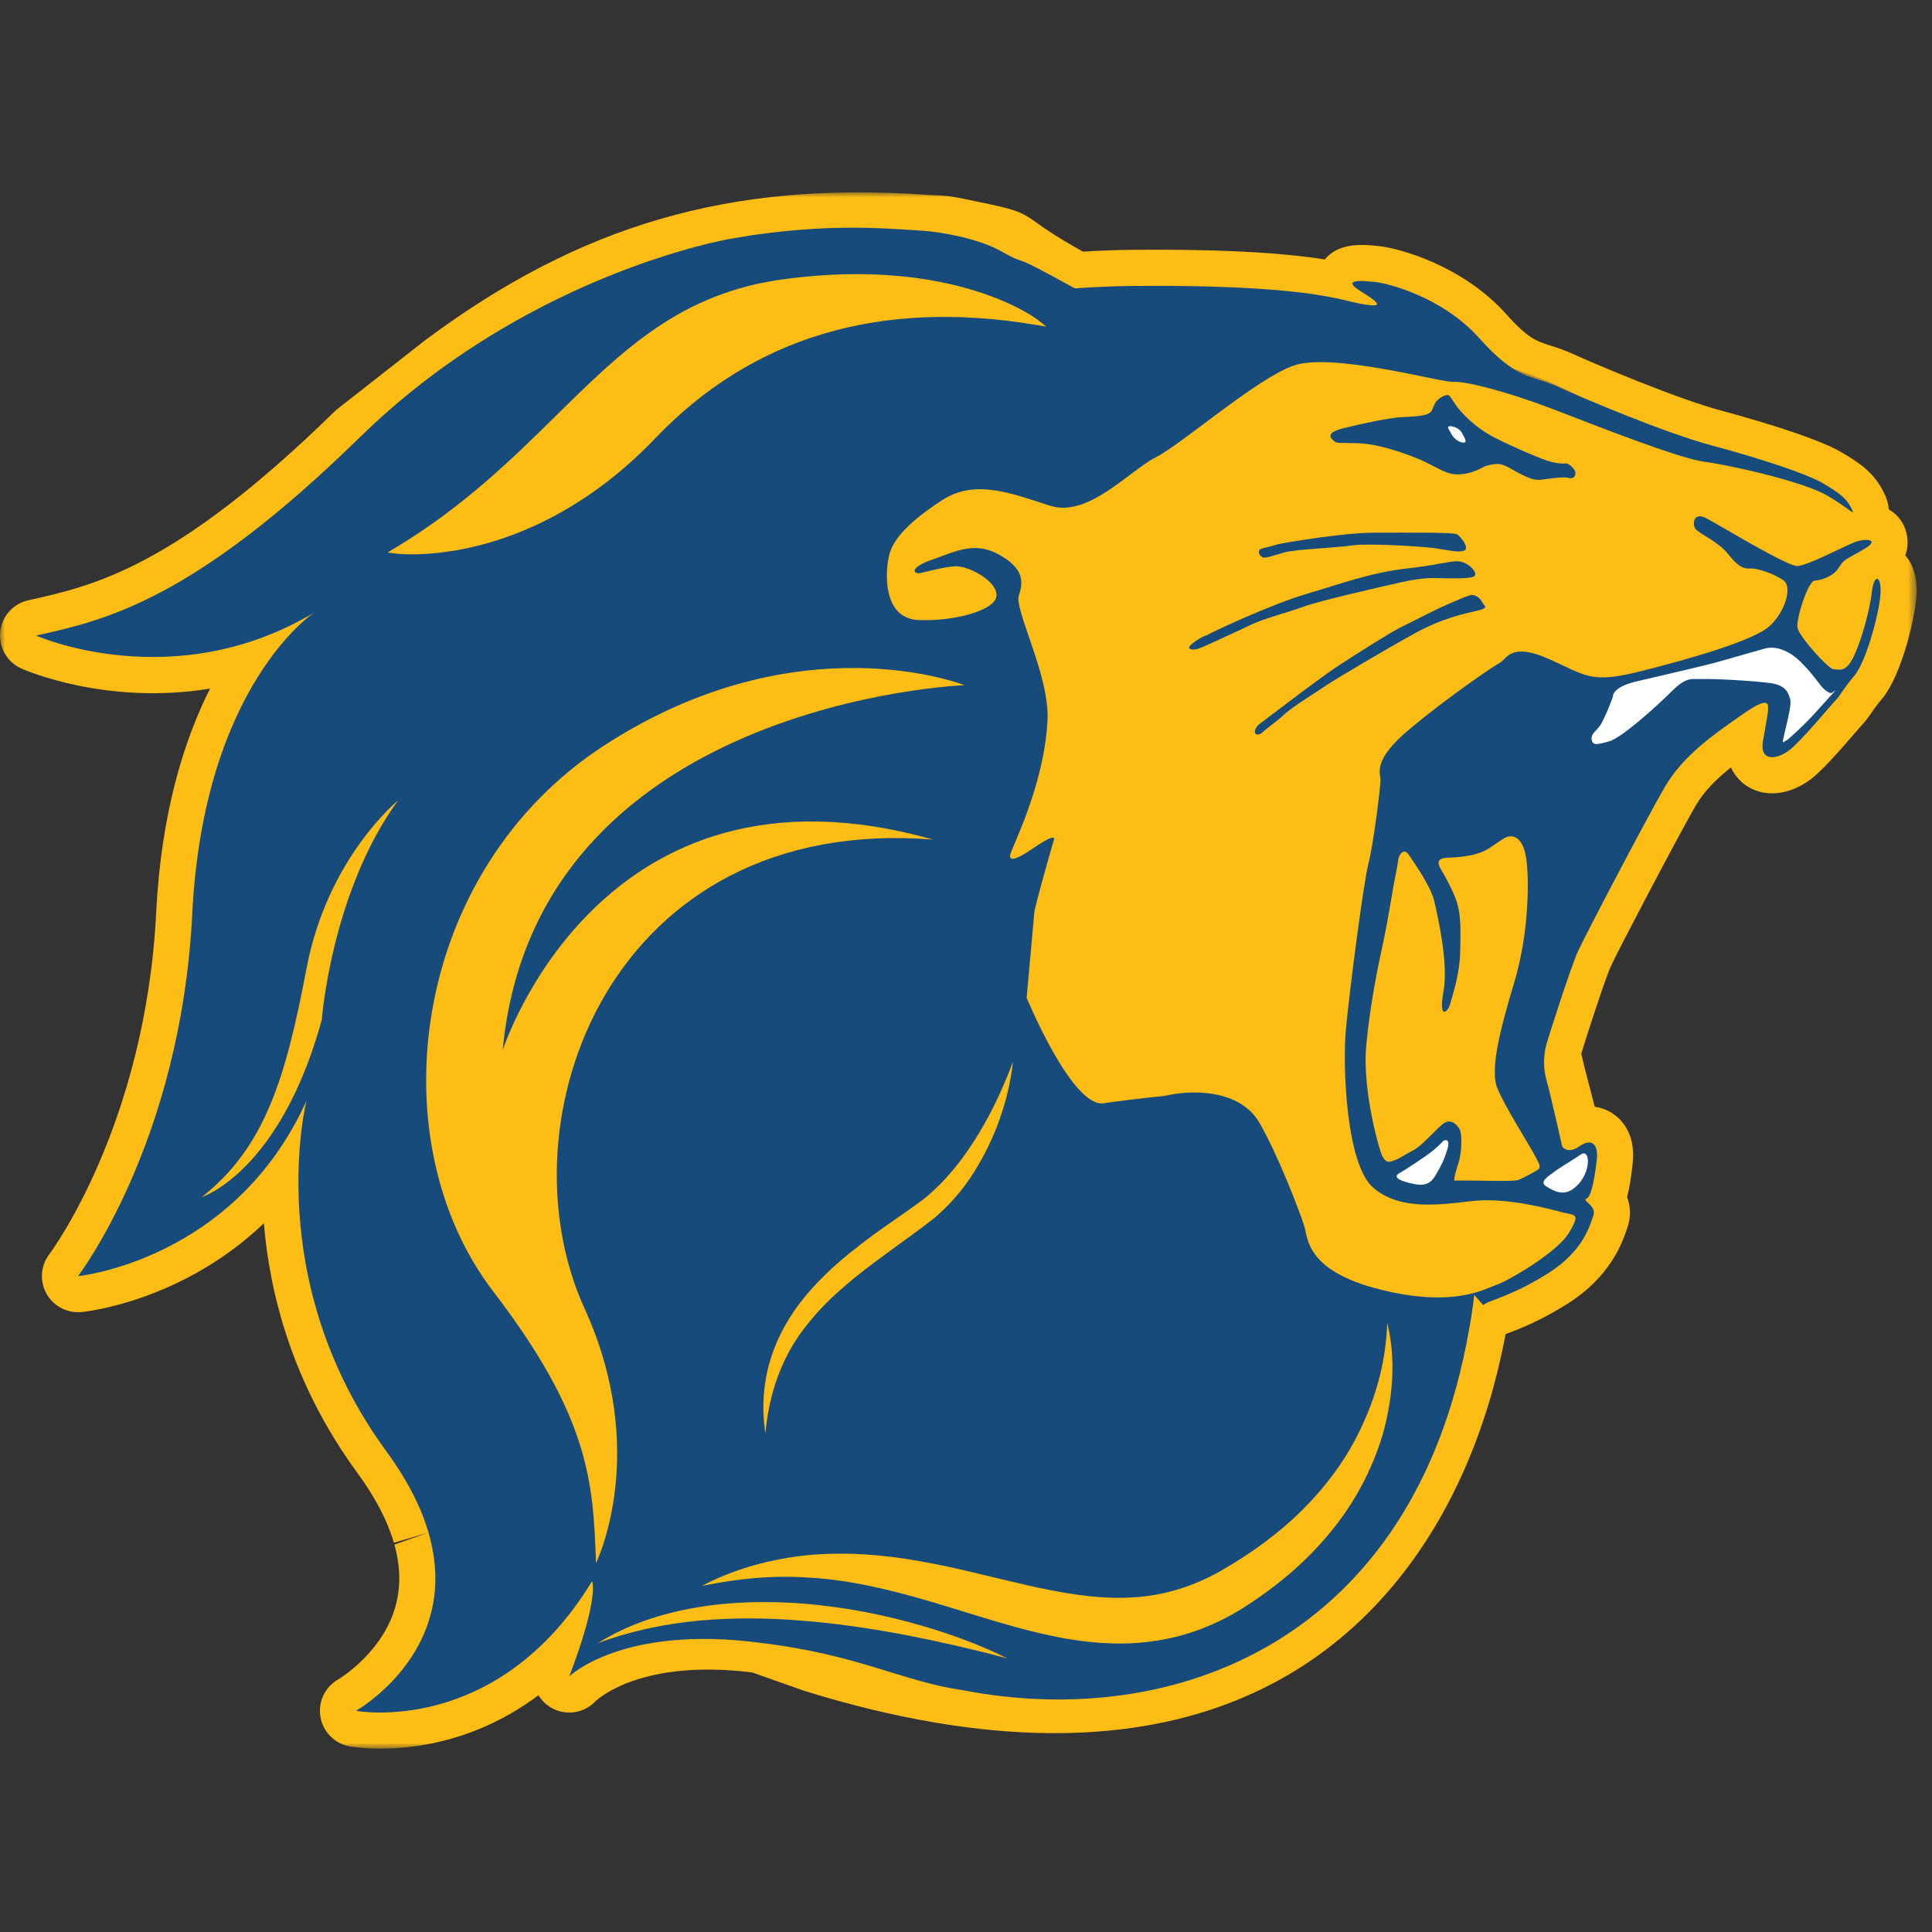 <?xml version="1.0" encoding="UTF-8"?>
<svg width="200px" height="200px" viewBox="0 0 200 200" version="1.1" xmlns="http://www.w3.org/2000/svg" xmlns:xlink="http://www.w3.org/1999/xlink">
    <rect x="0" y="0" width="200" height="200" fill="#333333" stroke="none"/>
    <!-- Generator: Sketch 51.3 (57544) - http://www.bohemiancoding.com/sketch -->
    <title>tcnj</title>
    <desc>Created with Sketch.</desc>
    <defs>
        <polygon id="path-1" points="0.001 0.982 198.413 0.982 198.413 162.093 0.001 162.093"></polygon>
    </defs>
    <g id="tcnj" stroke="none" stroke-width="1" fill="none" fill-rule="evenodd">
        <g id="tcnj_BGL">
            <g id="Group-50" transform="translate(0, 18)">
                <g id="Group-3" transform="translate(0, 0.928)">
                    <mask id="mask-2" fill="white">
                        <use xlink:href="#path-1"></use>
                    </mask>
                    <g id="Clip-2"></g>
                    <path d="M161.349,96.682 C161.347,96.684 161.345,96.684 161.343,96.686 C161.345,96.684 161.347,96.684 161.349,96.682 M161.408,105.708 C161.406,105.712 161.404,105.717 161.404,105.721 C161.406,105.714 161.408,105.71 161.408,105.708 M155.867,119.129 C155.869,119.127 155.87,119.127 155.872,119.125 C155.87,119.125 155.869,119.127 155.867,119.129 M31.728,91.278 C32.139,91.278 32.556,91.346 32.966,91.489 C34.792,92.13 35.827,94.064 35.347,95.942 C35.307,96.101 31.276,113.09 43.017,129.122 C45.379,132.346 47.038,135.565 47.947,138.683 C47.956,138.712 48.002,138.885 48.01,138.914 C48.888,142.057 49.034,145.11 48.455,148.018 C48.074,149.955 47.404,151.681 46.585,153.195 C50.28,151.697 54.518,148.697 58.107,142.806 C58.933,141.445 60.531,140.747 62.091,141.099 C63.648,141.439 64.815,142.73 65.004,144.315 C65.038,144.624 65.162,145.808 65.109,147.4 C68.621,146.496 73.267,146.05 79.24,146.843 C79.495,146.876 79.749,146.939 79.992,147.023 L85.585,149.004 C105.072,155.009 120.543,154.233 131.577,146.695 C147.072,136.103 148.848,115.296 148.88,114.865 C148.941,113.959 149.331,113.073 150.042,112.401 C151.215,111.295 152.914,111.091 154.28,111.778 C155.269,111.379 156.621,110.763 158.299,109.705 C159.73,108.795 160.451,107.867 160.863,107.087 C160.303,106.082 160.318,105.145 160.469,104.449 C160.537,104.138 160.65,103.839 160.796,103.555 C159.596,103.065 158.724,101.976 158.522,100.673 C158.27,99.068 157.829,97.392 157.362,95.614 C156.964,94.1 156.55,92.531 156.23,90.904 C156.156,90.525 156.143,90.134 156.187,89.748 C156.257,89.144 156.368,88.589 156.524,88.055 C156.832,87.004 159.069,79.968 159.926,78.059 C160.743,76.245 167.061,64.216 169.053,60.759 C171.324,56.805 174.882,54.313 177.743,52.311 L178.204,51.99 C179.661,50.962 182.103,49.248 184.581,50.539 C184.587,50.543 184.592,50.547 184.598,50.549 C183.402,49.054 182.558,47.505 182.421,46.824 C181.985,44.677 183.404,40.646 184.56,39.151 C184.893,38.72 185.25,38.397 185.604,38.153 C184.52,37.474 183.263,36.66 181.781,35.697 C179.89,34.467 177.537,32.938 176.77,32.579 C175.815,32.131 175.128,31.326 174.811,30.386 C169.358,28.714 161.6,25.367 159.642,24.476 C159.122,24.244 158.653,24.101 158.204,23.96 C155.802,23.204 153.697,22.325 150.337,18.555 C148.821,16.868 146.945,15.767 145.366,15.073 C143.859,16.871 141.192,16.381 140.088,16.175 C139.762,16.116 139.394,16.03 138.945,15.922 C136.731,15.388 132.137,14.286 117.284,14.409 C115.421,14.43 113.488,14.512 111.543,14.654 C110.83,14.713 110.112,14.554 109.482,14.209 C105.463,12.016 103.916,10.897 102.99,10.227 C102.813,10.098 102.684,9.995 102.55,9.917 C102.322,9.825 101.206,9.591 99.794,9.295 L98.77,9.079 C97.404,8.79 97.278,8.786 96.76,8.767 C96.427,8.757 96.008,8.742 95.341,8.692 C76.752,7.394 63.192,11.322 48.543,22.236 L39.709,29.16 C31.358,37.312 24.747,42.148 19.339,45.154 C22.829,44.729 26.695,43.611 30.606,41.283 C32.35,40.238 34.608,40.791 35.682,42.516 C36.758,44.24 36.259,46.508 34.562,47.621 C34.192,47.877 24.69,54.677 23.63,75.866 C22.954,89.407 19.337,99.865 16.15,106.627 C20.349,104.392 25.181,100.437 28.326,93.475 C28.945,92.105 30.299,91.278 31.728,91.278 M39.406,162.093 C37.535,162.093 36.337,161.882 36.158,161.849 C34.617,161.558 33.421,160.331 33.168,158.779 C32.912,157.229 33.655,155.684 35.025,154.916 C35.053,154.896 40.07,151.939 41.131,146.565 C41.478,144.812 41.377,142.928 40.829,140.962 L44.362,139.73 L40.777,140.777 C40.114,138.498 38.842,136.063 36.994,133.542 C30.263,124.352 27.918,114.999 27.316,107.706 C18.872,115.765 8.99,116.843 8.436,116.898 C6.958,117.026 5.526,116.29 4.806,114.987 C4.086,113.683 4.206,112.073 5.118,110.893 C5.21,110.771 15.067,97.592 16.171,75.494 C16.688,65.183 19.069,57.667 21.745,52.356 C11.05,54.109 2.693,50.491 2.217,50.28 C0.747,49.624 -0.141,48.096 0.019,46.491 C0.181,44.885 1.352,43.565 2.926,43.214 C9.722,41.706 18.103,39.845 34.636,23.668 C34.731,23.573 34.836,23.481 34.945,23.397 L44.011,16.294 C60.093,4.308 75.598,-0.183 95.87,1.234 C96.419,1.274 96.756,1.286 97.023,1.295 C97.994,1.33 98.463,1.373 100.307,1.762 L101.328,1.976 C104.924,2.731 105.571,2.868 107.368,4.167 C108.074,4.68 109.215,5.506 112.109,7.121 C113.836,7.014 115.547,6.951 117.213,6.934 C127.876,6.839 133.712,7.382 137.147,7.931 C138.638,6.063 141.421,6.394 142.88,6.568 C144.899,6.799 151.4,8.555 155.899,13.567 C158.168,16.111 159.074,16.395 160.444,16.828 C161.065,17.024 161.836,17.264 162.716,17.661 C165.291,18.834 173.743,22.405 178.257,23.599 C179.842,24.023 187.853,26.212 190.695,27.93 C192.335,28.918 193.884,29.852 194.952,31.933 C195.31,32.623 195.482,33.249 195.53,33.805 C196.189,34.189 196.722,34.749 197.082,35.474 C197.189,35.697 197.8,37.049 197.234,38.571 C197.895,39.309 198.413,40.459 198.413,42.249 C198.413,44.551 196.87,50.983 194.846,53.388 C194.267,54.075 193.966,54.517 193.737,54.851 C193.469,55.245 193.166,55.69 192.705,56.167 C192.583,56.294 192.326,56.599 191.989,56.988 C190.173,59.084 188.579,60.89 187.427,61.758 C185.284,63.356 182.806,63.651 180.949,62.513 C180.573,62.286 179.72,61.666 179.183,60.518 C177.737,61.67 176.402,62.963 175.524,64.491 C173.581,67.864 167.39,79.676 166.737,81.129 C166.171,82.386 164.114,88.721 163.697,90.132 C163.95,91.305 164.259,92.479 164.585,93.713 C164.752,94.348 164.922,94.993 165.084,95.643 C165.672,95.719 166.236,95.914 166.764,96.225 C167.57,96.703 169.4,98.179 169.01,101.553 C168.87,102.79 168.709,103.961 168.43,104.993 C168.922,106.27 168.718,107.407 168.48,108.109 C167.987,109.598 166.81,113.149 162.291,116.025 C159.4,117.848 157.215,118.668 156.044,119.112 C155.977,119.135 155.914,119.16 155.857,119.181 C155.659,120.254 155.387,121.519 155.025,123.016 C154.038,127.085 152.103,133.195 148.491,139.198 C139.907,153.457 121.629,167.975 83.309,156.125 C83.261,156.109 83.213,156.094 83.166,156.077 L77.878,154.206 C66.554,152.797 62.034,156.813 61.644,157.189 L61.57,157.263 C60.135,158.699 57.813,158.724 56.345,157.316 C56.107,157.088 55.907,156.834 55.741,156.563 C49.465,161.262 43.114,162.093 39.406,162.093" id="Fill-1" fill="#FDBD15" mask="url(#mask-2)"></path>
                </g>
                <path d="M121.616,132.655 C145.27,131.473 152.605,116.047 152.605,116.047 L153.55,117.113 C153.576,117.045 153.674,117.022 153.839,116.917 C154.374,116.568 156.704,116.057 160.287,113.797 C163.87,111.518 164.586,108.89 164.946,107.838 C165.3,106.783 163.689,106.264 164.228,106.089 C164.765,105.91 165.123,103.627 165.3,102.052 C165.483,100.467 164.765,99.775 163.51,100.66 C162.927,101.072 162.502,101.104 162.209,101.022 C161.704,97.78 160.559,94.493 159.894,91.112 C159.938,90.743 160.007,90.383 160.108,90.032 C160.466,88.806 162.613,82.114 163.331,80.522 C164.049,78.93 170.317,66.973 172.289,63.556 C174.258,60.125 177.66,57.865 180.348,55.979 C183.034,54.091 183.034,54.801 183.034,55.333 C183.034,55.867 182.856,56.586 182.498,58.735 C182.14,60.88 183.931,60.634 185.186,59.696 C186.435,58.752 189.483,55.056 190.022,54.498 C190.559,53.941 190.734,53.393 191.99,51.908 C193.243,50.419 194.677,44.974 194.677,43.178 C194.677,41.387 193.959,41.603 193.78,43.224 C193.603,44.848 192.887,47.747 191.99,49.761 C191.094,51.769 190.378,51.269 189.841,51.292 C189.304,51.315 186.258,47.888 186.079,47.009 C185.9,46.128 187.155,42.14 187.87,42.104 C188.588,42.066 189.841,41.643 190.378,40.72 C190.915,39.799 191.453,39.768 193.064,38.784 C194.677,37.8 193.064,37.71 191.99,38.128 C190.915,38.544 180.906,31.314 178.35,30.119 C181.723,30.771 187.083,32.102 189.123,33.286 C191.632,34.747 192.171,35.611 191.632,34.57 C191.094,33.528 190.378,33.033 188.767,32.058 C187.155,31.084 182.14,29.434 177.304,28.141 C172.468,26.864 163.87,23.219 161.18,22.001 C158.496,20.79 157.064,21.413 153.123,16.995 C149.182,12.607 143.451,11.326 142.555,11.223 C141.658,11.12 138.435,10.687 140.942,12.208 C143.451,13.738 142.734,13.791 140.763,13.429 C138.794,13.065 134.98,11.442 117.251,11.602 C115.218,11.621 113.226,11.711 111.27,11.854 C101.731,6.652 106.634,8.324 99.538,6.348 C97.174,5.69 97.624,6.037 95.611,5.893 C78.218,4.68 65.63,14.243 65.63,14.243 C65.63,14.243 45.523,22.704 33.131,35.622" id="Fill-4" fill="#FDBD15"></path>
                <path d="M121.631,132.951 L121.601,132.358 C133.723,131.753 141.433,127.318 145.766,123.7 C150.464,119.785 152.319,115.958 152.338,115.92 L152.53,115.517 L153.593,116.717 C153.62,116.704 153.65,116.688 153.681,116.667 C153.858,116.551 154.163,116.437 154.624,116.263 C155.736,115.843 157.599,115.144 160.128,113.547 C163.427,111.45 164.222,109.072 164.605,107.93 L164.667,107.741 C164.803,107.336 164.521,107.035 164.166,106.709 C163.959,106.518 163.778,106.352 163.829,106.11 C163.85,106.011 163.923,105.878 164.136,105.809 C164.294,105.719 164.692,104.806 165.005,102.018 C165.088,101.305 164.978,100.782 164.706,100.622 C164.492,100.49 164.117,100.593 163.679,100.9 C163.121,101.297 162.608,101.44 162.128,101.307 L161.946,101.255 L161.915,101.066 C161.639,99.283 161.174,97.516 160.683,95.647 C160.3,94.19 159.902,92.681 159.605,91.169 L159.595,91.121 L159.601,91.076 C159.65,90.677 159.725,90.3 159.824,89.951 C160.205,88.642 162.349,81.979 163.062,80.4 C163.763,78.846 169.999,66.935 172.033,63.407 C173.926,60.11 177.144,57.86 179.726,56.054 L180.178,55.737 C182.104,54.384 182.677,54.349 182.995,54.523 C183.33,54.696 183.33,55.08 183.33,55.333 C183.33,55.713 183.25,56.161 183.09,57.055 C183.01,57.503 182.909,58.062 182.789,58.783 C182.715,59.222 182.702,59.788 183.045,59.998 C183.445,60.24 184.269,60.015 185.008,59.46 C185.904,58.783 187.795,56.599 188.926,55.291 C189.346,54.811 189.666,54.441 189.81,54.292 C190.031,54.061 190.189,53.831 190.408,53.508 C190.683,53.104 191.058,52.553 191.765,51.716 C192.942,50.316 194.382,44.971 194.382,43.178 C194.382,42.747 194.34,42.484 194.296,42.333 C194.222,42.488 194.128,42.772 194.073,43.256 C193.894,44.913 193.166,47.846 192.26,49.881 C191.486,51.613 190.763,51.678 190.088,51.603 C190.005,51.594 189.926,51.573 189.854,51.588 L189.845,51.588 C189.046,51.588 185.974,47.978 185.789,47.068 C185.612,46.193 186.546,43.138 187.281,42.188 C187.469,41.942 187.658,41.818 187.856,41.807 C188.519,41.773 189.662,41.368 190.123,40.571 C190.544,39.849 190.974,39.616 191.753,39.191 C192.067,39.021 192.443,38.819 192.909,38.531 C193.161,38.378 193.298,38.27 193.372,38.197 C193.115,38.167 192.591,38.21 192.096,38.403 C191.401,38.674 188.862,37.122 183.654,33.739 C181.368,32.251 179.21,30.848 178.226,30.388 L176.066,29.377 L178.406,29.829 C181.182,30.365 187.024,31.725 189.273,33.031 C190.022,33.466 190.597,33.851 191.024,34.147 C190.549,33.519 189.875,33.075 188.614,32.312 C187.147,31.424 182.464,29.827 177.227,28.426 C172.574,27.198 164.176,23.683 161.058,22.27 C160.397,21.971 159.806,21.784 159.235,21.603 C157.521,21.063 155.902,20.554 152.904,17.192 C148.675,12.483 142.582,11.522 142.523,11.517 L142.405,11.501 C141.126,11.351 140.58,11.366 140.361,11.417 C140.446,11.509 140.643,11.681 141.096,11.955 C142.721,12.945 142.946,13.279 142.818,13.612 C142.683,13.975 142.229,13.999 140.709,13.719 C140.435,13.668 140.125,13.593 139.749,13.502 C137.401,12.935 132.532,11.755 117.252,11.898 C115.317,11.915 113.309,12.001 111.292,12.148 L111.205,12.155 L111.128,12.113 C107.666,10.226 106.107,9.243 105.174,8.656 C103.881,7.842 103.881,7.842 101.467,7.186 C100.93,7.039 100.273,6.86 99.458,6.633 C97.932,6.208 97.633,6.217 97.012,6.223 C96.685,6.23 96.279,6.236 95.589,6.187 C78.519,4.999 65.934,14.383 65.808,14.478 L65.746,14.516 C65.546,14.6 45.551,23.101 33.342,35.827 L32.919,35.417 C44.974,22.85 64.544,14.387 65.483,13.984 C66.191,13.464 78.744,4.417 95.631,5.597 C96.294,5.645 96.686,5.639 97.003,5.634 C97.639,5.626 98.006,5.616 99.618,6.063 C100.431,6.29 101.086,6.469 101.624,6.614 C104.096,7.289 104.132,7.302 105.488,8.157 C106.408,8.734 107.942,9.699 111.336,11.553 C113.338,11.408 115.325,11.326 117.246,11.305 C132.622,11.179 137.517,12.358 139.886,12.93 C140.25,13.015 140.551,13.09 140.816,13.138 C141.452,13.254 141.831,13.302 142.056,13.317 C141.862,13.157 141.494,12.89 140.789,12.461 C139.919,11.932 139.612,11.57 139.736,11.211 C139.909,10.708 140.829,10.719 142.475,10.916 L142.589,10.929 C143.881,11.078 149.488,12.506 153.342,16.797 C156.233,20.037 157.706,20.502 159.412,21.04 C160.001,21.225 160.608,21.418 161.302,21.73 C164.406,23.14 172.763,26.635 177.38,27.857 C181.702,29.011 187.157,30.739 188.919,31.805 C190.589,32.816 191.328,33.336 191.894,34.435 C192.104,34.841 192.22,35.064 192.006,35.247 C191.795,35.432 191.616,35.302 191.14,34.957 C190.721,34.656 190.02,34.149 188.974,33.54 C187.307,32.573 183.292,31.49 180.149,30.796 C181.224,31.452 182.576,32.331 183.974,33.241 C186.81,35.085 191.066,37.852 191.852,37.852 C191.867,37.852 191.883,37.85 191.896,37.848 C192.426,37.642 193.719,37.36 193.997,37.928 C194.237,38.415 193.496,38.866 193.218,39.038 C192.738,39.328 192.355,39.538 192.035,39.709 C191.281,40.119 190.97,40.289 190.633,40.869 C190.024,41.918 188.656,42.358 187.885,42.4 C187.393,42.595 186.201,46.128 186.368,46.948 C186.528,47.738 189.328,50.858 189.862,50.999 C189.923,50.991 190.039,51.001 190.157,51.016 C190.591,51.069 191.06,51.119 191.721,49.639 C192.603,47.658 193.311,44.805 193.486,43.191 C193.601,42.169 193.915,41.565 194.344,41.624 C194.763,41.647 194.974,42.171 194.974,43.178 C194.974,45.091 193.486,50.589 192.216,52.099 C191.528,52.909 191.18,53.426 190.896,53.842 C190.669,54.172 190.49,54.435 190.235,54.702 C190.094,54.849 189.78,55.209 189.372,55.678 C188.227,57.004 186.309,59.218 185.365,59.933 C184.568,60.528 183.452,60.936 182.738,60.503 C182.391,60.291 182.02,59.807 182.206,58.688 C182.328,57.963 182.429,57.4 182.507,56.95 C182.662,56.092 182.738,55.661 182.738,55.333 C182.738,55.244 182.738,55.08 182.709,55.038 C182.7,55.041 182.328,54.948 180.517,56.222 L180.066,56.538 C177.53,58.31 174.37,60.52 172.544,63.703 C170.515,67.221 164.298,79.096 163.601,80.643 C162.898,82.204 160.77,88.814 160.391,90.115 C160.306,90.418 160.239,90.75 160.193,91.1 C160.485,92.58 160.877,94.062 161.254,95.494 C161.709,97.228 162.178,99.014 162.464,100.763 L162.479,100.763 C162.728,100.763 163.016,100.649 163.338,100.418 C164.165,99.838 164.704,99.932 165.006,100.113 C165.498,100.407 165.707,101.106 165.593,102.085 C165.248,105.147 164.82,105.986 164.536,106.248 C164.546,106.257 164.557,106.267 164.566,106.274 C164.89,106.572 165.494,107.129 165.226,107.931 L165.163,108.118 C164.761,109.324 163.921,111.835 160.445,114.047 C157.862,115.676 155.89,116.417 154.833,116.816 C154.439,116.965 154.126,117.083 153.999,117.165 C153.932,117.207 153.877,117.237 153.829,117.262 C153.814,117.27 153.806,117.276 153.801,117.278 L153.641,117.659 L152.666,116.561 C151.311,118.975 143.085,131.879 121.631,132.951" id="Fill-6" fill="#FDBD15"></path>
                <path d="M160.645,21.97 C161.434,22.335 162.335,22.769 163.293,23.244 C162.487,22.964 161.668,22.697 160.84,22.43 C157.101,21.33 153.443,20.107 149.773,19.129 C150.074,19.091 150.302,19.064 150.434,19.058 C151.691,18.997 155.986,20.027 160.645,21.97" id="Fill-8" fill="#BA8D2D"></path>
                <path d="M153.253,19.81 C154.436,20.165 155.613,20.527 156.773,20.884 C157.198,21.017 157.625,21.147 158.051,21.28 C156.24,20.626 154.579,20.134 153.253,19.81 Z M163.196,23.523 C162.392,23.243 161.575,22.978 160.75,22.711 C159.36,22.304 157.975,21.875 156.598,21.45 C154.333,20.75 151.992,20.026 149.697,19.413 L148.227,19.022 L149.737,18.834 C150.048,18.797 150.286,18.769 150.421,18.761 C150.455,18.761 150.493,18.759 150.531,18.759 C151.903,18.759 156.08,19.747 160.758,21.696 L160.77,21.702 C161.56,22.068 162.463,22.503 163.423,22.979 L163.196,23.523 Z" id="Fill-10" fill="#BA8D2D"></path>
                <path d="M162.437,109.561 C161.183,111.704 155.985,114.454 154.915,114.725 C154.092,114.923 152.014,115.9 147.648,115.394 C154.138,114.773 160.519,112.692 161.995,107.536 C163.071,107.698 163.593,107.503 162.437,109.561" id="Fill-12" fill="#FDBD15"></path>
                <path d="M183.214,45.664 C183.182,45.674 183.144,45.689 183.106,45.7 C183.801,44.262 183.95,42.731 183.559,41.461 C183.97,41.48 184.357,41.556 184.645,41.68 C185.542,42.178 184.826,44.766 183.214,45.664" id="Fill-14" fill="#FDBD15"></path>
                <path d="M153.599,30.326 C152.883,30.746 151.813,31.163 150.675,31.104 C149.54,31.045 148.405,30.151 146.794,29.491 C145.182,28.833 142.614,27.935 140.527,27.878 C138.435,27.817 138.435,27.939 138.079,27.641 C137.719,27.338 137.18,26.798 139.091,26.324 C141.005,25.845 143.87,25.244 145.064,25.187 C146.256,25.126 147.272,25.069 147.691,24.886 C148.108,24.71 148.169,24.71 148.468,23.932 C148.763,23.154 149.78,22.798 149.959,22.912 C150.138,23.032 150.494,23.633 150.795,24.05 C151.094,24.47 152.527,26.205 154.794,27.338 C157.062,28.477 159.512,29.491 160.289,29.729 C161.062,29.968 161.78,30.031 162.079,29.968 C162.376,29.912 163.155,30.628 163.093,31.045 C163.032,31.465 162.736,31.581 162.315,31.465 C161.9,31.341 160.584,31.522 159.689,31.64 C158.797,31.764 158.378,31.522 157.479,31.104 C156.586,30.685 155.809,30.031 155.034,30.031 C154.258,30.031 153.599,30.326 153.599,30.326" id="Fill-16" fill="#164B7C"></path>
                <path d="M132.286,38.34 C133.12,38.159 139.035,37.144 142.256,37.144 C145.482,37.144 150.496,37.081 150.854,37.321 C151.212,37.56 152.168,38.755 151.572,38.994 C150.974,39.236 149.838,38.933 148.587,38.755 C147.33,38.574 141.72,38.22 140.05,38.456 C138.372,38.696 134.075,38.876 133.002,39.173 C131.928,39.473 131.151,39.772 130.793,39.713 C130.433,39.65 129.955,38.935 130.734,38.755 C131.511,38.578 132.286,38.34 132.286,38.34" id="Fill-18" fill="#164B7C"></path>
                <path d="M124.883,47.781 C125.957,47.186 131.808,44.494 135.269,43.475 C138.732,42.459 141.9,41.265 145.658,40.848 C149.424,40.43 150.494,39.888 151.395,40.192 C152.286,40.489 152.942,41.324 152.645,41.624 C152.347,41.925 150.614,41.866 149.603,41.866 C148.586,41.866 147.627,41.687 145.003,42.284 C142.378,42.884 136.586,44.198 134.972,44.795 C133.359,45.392 130.913,45.989 129.42,46.71 C127.926,47.425 124.586,48.977 124.046,49.156 C123.507,49.336 122.553,49.276 123.507,48.559 C124.464,47.842 124.883,47.781 124.883,47.781" id="Fill-20" fill="#164B7C"></path>
                <path d="M130.255,57.048 C131.213,56.329 136.822,52.025 138.676,50.828 C140.525,49.632 143.807,47.544 144.883,47.002 C145.96,46.468 148.765,45.03 149.6,44.674 C150.436,44.313 151.87,43.659 152.285,43.6 C152.704,43.541 153.242,43.898 153.421,44.313 C153.602,44.731 154.259,44.912 152.942,45.212 C151.63,45.515 149.301,45.988 146.377,47.605 C143.451,49.22 138.198,52.325 137.243,52.984 C136.285,53.64 133.84,55.135 133.002,55.91 C132.169,56.69 130.973,57.523 130.674,57.824 C130.377,58.12 129.899,58.12 129.899,57.765 C129.899,57.405 130.255,57.048 130.255,57.048" id="Fill-22" fill="#164B7C"></path>
                <path d="M193.78,43.224 C193.602,44.847 192.886,47.748 191.991,49.762 C191.096,51.768 190.38,51.268 189.842,51.289 C189.303,51.314 186.258,47.889 186.079,47.008 C185.9,46.125 187.153,42.141 187.869,42.103 C188.587,42.067 189.842,41.644 190.38,40.721 C190.915,39.8 191.452,39.767 193.063,38.785 C194.679,37.801 193.063,37.708 191.991,38.127 C190.915,38.545 187.153,40.534 186.079,40.597 C185.006,40.65 177.842,36.26 176.587,35.623 C175.332,34.983 175.153,36.234 175.511,36.743 C175.871,37.252 177.842,38.024 178.915,39.382 C179.991,40.742 180.526,40.888 181.242,40.852 C181.962,40.816 183.751,41.43 184.644,42.096 C185.543,42.761 184.827,45.292 183.214,46.792 C181.601,48.297 174.972,50.202 169.78,51.505 C164.587,52.794 164.227,51.932 160.286,50.194 C156.345,48.463 155.987,50.225 155.269,50.606 C154.555,50.99 149.902,54.151 145.959,57.443 C142.016,60.708 142.911,62.054 142.911,62.742 C142.911,63.435 142.195,69.316 141.66,71.4 C141.122,73.486 139.69,84.707 139.33,88.498 C138.972,92.287 139.33,102.596 142.195,104.986 C145.063,107.387 149.183,106.677 152.583,106.317 C155.987,105.954 160.467,107.154 161.717,107.497 C162.972,107.846 163.688,107.49 162.435,109.597 C161.183,111.696 155.987,114.664 154.917,115.005 C153.839,115.352 150.616,117.427 142.911,115.499 C135.21,113.59 135.391,110.165 135.031,108.968 C134.675,107.77 132.343,101.622 130.374,98.226 C128.404,94.837 123.572,94.734 120.522,95.453 C120.522,95.453 117.159,95.777 114.256,96.21 C110.987,96.7 106.277,85.292 106.277,85.292 L107.069,76.511 C107.069,75.948 109.122,68.849 109.122,68.849 C109.122,68.286 107.317,69.577 106.372,70.195 C105.566,70.715 104.401,71.328 104.578,70.489 C104.759,69.642 108.077,63.37 108.437,56.598 C108.686,51.92 104.942,45.128 105.481,43.593 C106.016,42.057 105.835,40.724 103.328,39.365 C100.822,38.013 98.85,39.124 96.521,39.927 C94.195,40.724 94.549,41.367 95.09,41.338 C95.627,41.31 97.416,40.705 98.85,40.623 C100.282,40.541 103.328,42.204 103.149,43.718 C102.968,45.234 98.698,46.331 95.119,46.19 C91.263,46.043 91.633,40.997 92.071,39.374 C92.503,37.763 94.143,35.972 97.549,33.768 C100.953,31.55 104.762,33.089 108.702,34.353 C112.642,35.623 116.951,30.698 119.641,29.344 C122.324,27.988 129.888,21.336 133.829,19.875 C137.772,18.401 149.183,21.617 150.433,21.529 C151.69,21.441 155.987,22.532 160.644,24.307 C165.302,26.102 173.722,29.431 176.408,29.794 C179.094,30.154 186.614,31.832 189.124,33.285 C191.631,34.748 192.17,35.612 191.631,34.571 C191.096,33.529 190.38,33.032 188.766,32.059 C187.153,31.085 182.142,29.435 177.303,28.142 C172.469,26.865 163.871,23.218 161.183,22 C158.498,20.787 157.065,21.412 153.122,16.996 C149.183,12.606 143.45,11.323 142.555,11.222 C141.66,11.121 138.435,10.686 140.943,12.206 C143.45,13.737 142.732,13.79 140.762,13.43 C138.795,13.064 134.982,11.443 117.25,11.601 C115.22,11.622 113.223,11.712 111.269,11.853 C103.481,7.535 107.027,9.902 103.481,7.93 C101.338,6.738 97.625,6.038 95.612,5.894 C90.242,5.516 85.507,5.268 77.856,6.347 L75.488,6.744 C75.488,6.744 74.143,6.977 71.858,7.589 C65.122,9.408 50.199,14.595 37.246,27.271 C19.902,44.241 10.831,46.215 3.736,47.794 C3.736,47.794 17.928,54.111 32.513,45.423 C32.513,45.423 21.082,52.923 19.902,76.606 C18.719,100.291 8.071,114.107 8.071,114.107 C8.071,114.107 24.235,112.526 31.73,95.945 C31.73,95.945 26.995,114.498 40.008,132.257 C42.246,135.32 43.62,138.118 44.362,140.66 C44.383,140.736 44.402,140.81 44.425,140.885 C45.191,143.638 45.218,146.083 44.795,148.219 C43.368,155.441 36.852,159.102 36.852,159.102 C36.852,159.102 51.439,161.861 61.296,145.681 C61.296,145.681 62.084,147.258 58.93,155.545 C58.93,155.545 64.422,150.164 78.749,152.071 C88.902,153.284 93.452,156.089 99.673,156.968 C121.507,161.209 146.439,151.924 152.073,119.641 C152.492,117.412 152.606,116.048 152.606,116.048 L153.551,117.114 C153.578,117.047 153.673,117.023 153.839,116.918 C154.376,116.571 156.703,116.056 160.286,113.796 C163.871,111.519 164.587,108.891 164.943,107.839 C165.302,106.784 163.688,106.263 164.227,106.088 C164.766,105.909 165.122,103.628 165.302,102.051 C165.484,100.468 164.766,99.772 163.509,100.661 C162.258,101.546 161.717,100.678 161.717,100.678 C161.717,100.678 160.467,95.096 160.107,93.878 C159.751,92.663 159.751,91.261 160.107,90.031 C160.467,88.805 162.616,82.115 163.332,80.521 C164.048,78.931 170.319,66.972 172.29,63.555 C174.258,60.124 177.66,57.866 180.347,55.978 C183.033,54.092 183.033,54.802 183.033,55.334 C183.033,55.868 182.858,56.587 182.498,58.736 C182.142,60.879 183.93,60.633 185.183,59.695 C186.437,58.753 189.482,55.057 190.02,54.499 C190.561,53.94 190.734,53.394 191.991,51.909 C193.244,50.416 194.679,44.975 194.679,43.179 C194.679,41.386 193.962,41.602 193.78,43.224" id="Fill-24" fill="#164B7C"></path>
                <path d="M149.959,26.142 C150.243,26.048 151.033,26.262 151.332,26.802 C151.63,27.339 151.929,27.816 151.511,27.816 C151.092,27.816 150.555,27.456 150.317,27.038 C150.079,26.622 149.782,26.205 149.959,26.142" id="Fill-26" fill="#FFFFFF"></path>
                <path d="M149.782,70.796 C150.556,70.748 152.769,70.736 154.201,69.779 C155.634,68.824 155.815,68.643 156.234,68.583 C156.651,68.522 157.605,68.646 157.963,70.677 C158.321,72.706 158.319,78.505 156.769,83.647 C155.218,88.786 154.264,92.733 154.98,94.585 C155.695,96.435 158.441,100.743 158.799,101.458 C159.158,102.175 159.634,102.777 159.217,103.073 C158.799,103.372 157.605,103.969 157.19,104.147 C156.769,104.33 152.948,104.208 152.114,104.208 L150.559,104.208 C150.559,104.208 150.443,104.032 150.919,102.596 C151.399,101.16 151.337,99.307 151.097,98.889 C150.857,98.472 150.203,97.692 149.365,98.353 C148.533,99.007 147.217,100.624 146.26,101.101 C145.306,101.584 144.769,101.998 144.352,102.118 C143.935,102.236 143.394,102.657 142.918,101.219 C142.441,99.787 141.07,94.41 141.424,90.344 C141.784,86.278 142.618,82.152 143.158,79.701 C143.695,77.253 144.23,73.666 144.47,72.588 C144.71,71.514 144.71,70.975 144.83,70.677 C144.948,70.378 145.367,69.779 145.845,70.498 C146.323,71.215 148.112,73.723 148.472,75.279 C148.828,76.833 149.965,81.675 149.426,84.661 C148.889,87.653 149.902,86.814 150.142,85.859 C150.382,84.903 151.097,82.989 151.159,80.479 C151.217,77.97 151.276,76.291 150.5,74.564 C149.727,72.826 149.306,72.291 149.066,71.812 C148.828,71.331 148.771,70.853 149.782,70.796" id="Fill-28" fill="#FDBD15"></path>
                <path d="M189.01,53.489 C188.414,53.074 188.054,52.177 186.443,50.562 C184.831,48.949 183.399,48.949 182.744,49.126 C182.085,49.309 178.923,50.202 177.906,50.501 C176.89,50.802 171.513,52.053 169.427,52.536 C167.338,53.013 166.978,53.791 166.978,54.027 C166.978,54.269 166.026,56.542 165.664,57.074 C165.309,57.614 164.652,57.975 164.768,58.57 C164.888,59.17 165.246,59.109 166.563,58.751 C167.873,58.39 171.513,55.105 173.069,53.55 C174.622,51.998 175.153,52.336 176.113,52.296 C177.399,52.244 181.546,52.475 183.277,52.715 C185.008,52.955 185.13,53.85 185.309,54.327 C185.486,54.805 185.13,56.241 184.772,57.736 C184.414,59.229 184.561,58.812 184.86,58.692 C185.161,58.571 187.123,56.674 187.599,56.136 L190.027,53.453 C189.546,53.756 189.605,53.907 189.01,53.489" id="Fill-30" fill="#FFFFFF"></path>
                <path d="M144.886,103.43 C145.477,103.114 147.694,101.641 148.349,101.102 C149.006,100.562 149.427,100.082 149.427,100.082 C149.427,100.082 150.201,99.725 149.843,100.924 C149.486,102.118 149.13,102.778 148.711,103.491 C148.29,104.21 147.873,104.864 146.38,104.569 C144.886,104.271 144.111,103.848 144.886,103.43" id="Fill-32" fill="#FFFFFF"></path>
                <path d="M163.636,101.519 C163.008,101.958 161.425,102.892 160.89,103.312 C160.351,103.732 159.276,104.328 160.052,104.807 C160.829,105.286 161.785,105.823 162.8,105.106 C163.817,104.386 164.233,103.371 164.353,102.595 C164.471,101.819 164.233,101.102 163.636,101.519" id="Fill-34" fill="#FFFFFF"></path>
                <path d="M107.234,15.333 C107.234,15.333 98.958,8.821 81.217,11.189 C63.472,13.554 58.742,28.358 41.002,39.012 C41.002,39.012 54.603,40.791 67.613,27.173 C80.622,13.554 96.59,13.554 107.234,15.333" id="Fill-36" fill="#FDBD15"></path>
                <path d="M41.953,38.776 C45.166,38.88 56.563,38.312 67.399,26.969 C77.269,16.637 90.201,12.551 105.885,14.822 C103.043,13.205 94.961,9.648 81.256,11.481 C70.738,12.884 64.827,18.706 57.98,25.448 C53.618,29.742 48.698,34.588 41.953,38.776 M42.639,39.386 C41.614,39.386 41.02,39.311 40.961,39.304 L40.121,39.195 L40.848,38.758 C47.946,34.496 53.058,29.464 57.565,25.026 C64.488,18.211 70.466,12.324 81.178,10.897 C98.843,8.529 107.332,15.034 107.416,15.1 L108.325,15.816 L107.186,15.625 C91.086,12.934 77.846,16.887 67.827,27.378 C61.058,34.462 54.125,37.328 49.5,38.486 C46.525,39.229 44.128,39.386 42.639,39.386" id="Fill-38" fill="#FDBD15"></path>
                <path d="M62.586,59.145 C82.694,46.119 99.843,52.93 99.843,52.93 C99.843,52.93 55.393,54.605 52.039,90.721 C52.039,90.721 62.094,59.143 96.591,68.915 C63.18,66.247 51.646,98.023 60.515,117.462 C67.334,132.4 61.7,143.807 61.7,143.807 C61.403,135.519 61.1,128.79 51.054,115.683 C39.031,99.996 42.479,72.17 62.586,59.145" id="Fill-40" fill="#FDBD15"></path>
                <path d="M33.313,87.565 C33.313,87.565 34.301,74.337 41.2,64.87 C41.2,64.87 33.907,70.788 31.736,82.235 C29.566,93.681 27.4,100.788 20.896,105.918 C20.896,105.918 28.978,103.351 33.313,87.565" id="Fill-42" fill="#FDBD15"></path>
                <path d="M104.87,91.904 C104.401,95.919 103.026,99.866 100.805,103.377 C99.704,105.137 98.312,106.743 96.685,108.121 C95.034,109.428 93.416,110.524 91.82,111.727 C90.211,112.881 88.649,114.075 87.195,115.358 C85.715,116.621 84.395,118.022 83.228,119.54 C80.891,122.588 79.576,126.356 79.241,130.389 C78.915,128.394 78.957,126.318 79.361,124.281 C79.778,122.248 80.584,120.273 81.702,118.499 C82.794,116.705 84.205,115.141 85.685,113.703 C87.186,112.282 88.805,111.024 90.426,109.815 C92.056,108.644 93.759,107.494 95.294,106.373 C96.805,105.248 98.106,103.835 99.3,102.318 C101.647,99.237 103.458,95.671 104.87,91.904" id="Fill-44" fill="#FDBD15"></path>
                <path d="M143.603,118.943 C144.534,122.644 144.197,126.638 143.165,130.406 C142.058,134.17 140.136,137.742 137.582,140.782 C135.041,143.85 131.959,146.388 128.616,148.495 C126.896,149.577 124.999,150.458 123.018,151.085 C121.032,151.703 118.955,152.033 116.902,152.122 C112.773,152.271 108.837,151.445 105.152,150.439 C101.456,149.414 97.936,148.217 94.401,147.242 C90.874,146.279 87.321,145.501 83.681,145.311 C80.041,145.053 76.344,145.412 72.639,146.178 C75.997,144.416 79.771,143.381 83.634,142.986 C87.504,142.633 91.434,142.925 95.214,143.612 C102.776,144.922 109.904,147.637 116.719,147.391 C120.11,147.286 123.344,146.339 126.336,144.639 C129.418,142.885 132.334,140.784 134.843,138.283 C137.352,135.787 139.498,132.887 140.997,129.603 C142.527,126.336 143.487,122.719 143.603,118.943" id="Fill-46" fill="#FDBD15"></path>
                <path d="M104.278,153.676 C100.762,152.738 97.248,151.932 93.713,151.249 C90.181,150.589 86.629,150.046 83.065,149.777 C79.505,149.477 75.928,149.445 72.377,149.765 C68.829,150.101 65.309,150.825 61.895,152.099 C64.989,150.152 68.57,148.993 72.198,148.39 C75.838,147.776 79.549,147.729 83.208,148.007 C86.867,148.318 90.492,148.951 94.019,149.902 C97.549,150.852 101.014,152.046 104.278,153.676" id="Fill-48" fill="#FDBD15"></path>
            </g>
        </g>
    </g>
</svg>
